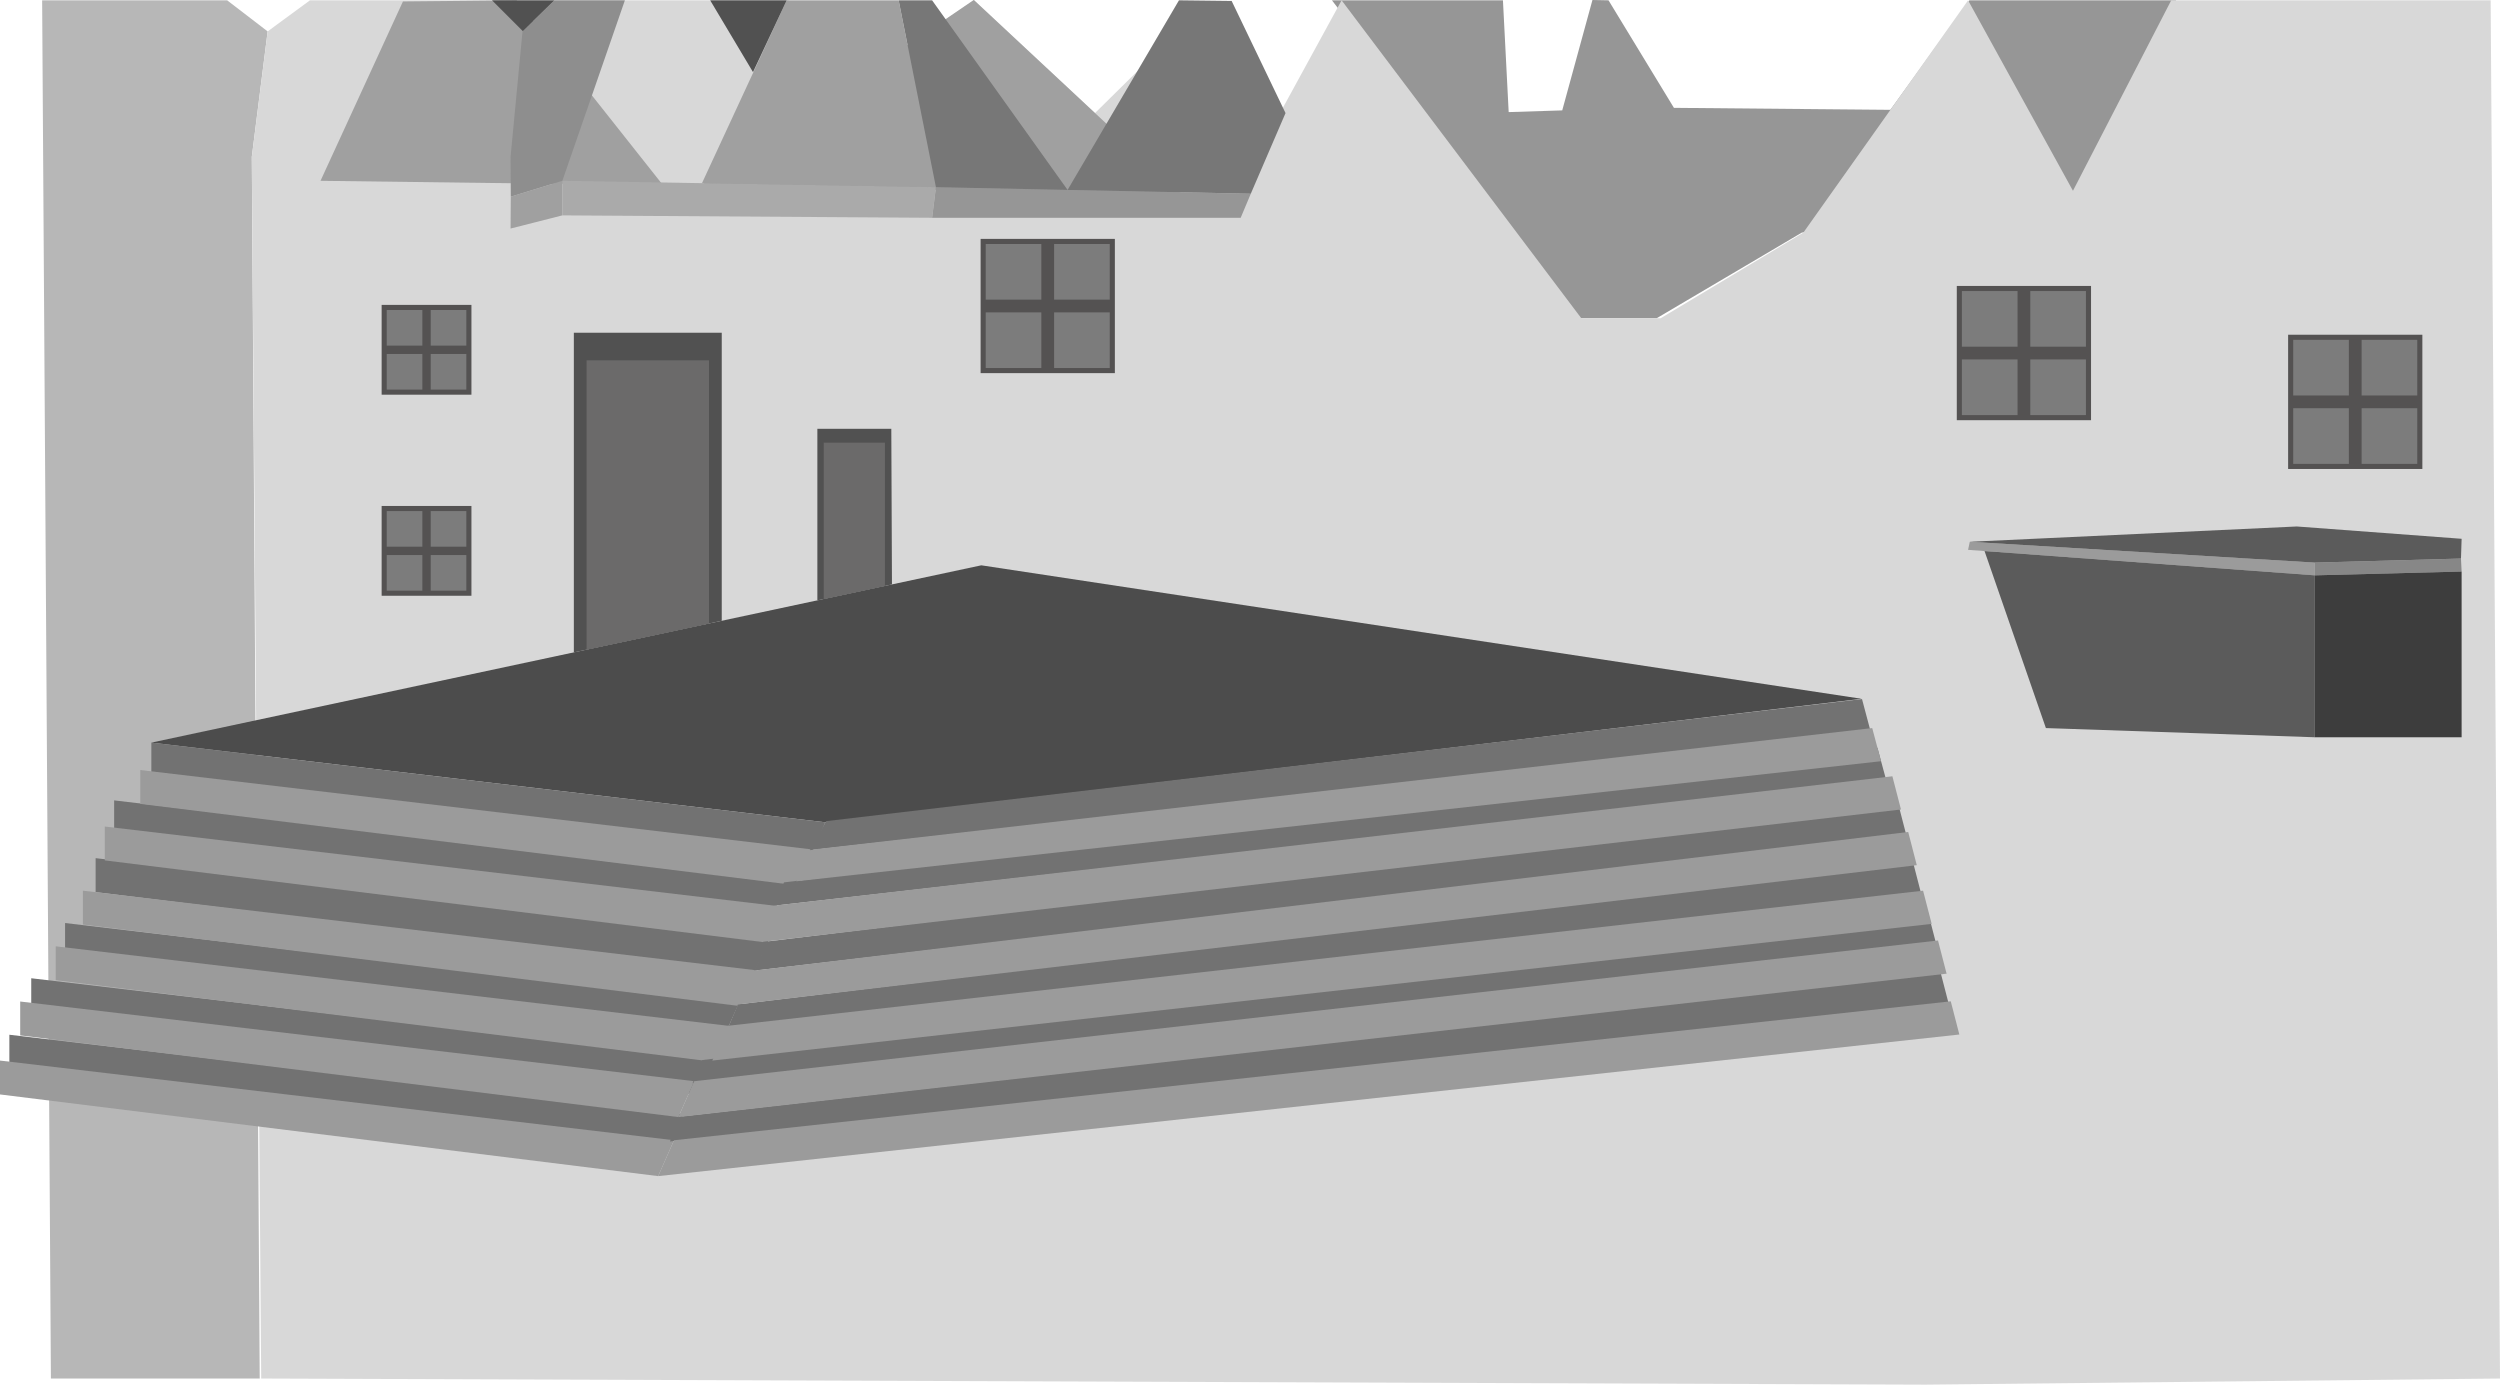 <svg id="Layer_1" data-name="Layer 1" xmlns="http://www.w3.org/2000/svg" viewBox="0 0 1960.77 1085.99"><defs><style>.cls-1{fill:#969696;}.cls-2{fill:#b7b7b7;}.cls-3{fill:#d8d8d8;}.cls-4{fill:#a0a0a0;}.cls-5{fill:#4c4c4c;}.cls-6{fill:#727272;}.cls-7{fill:#9b9b9b;}.cls-8{fill:#878787;}.cls-9{fill:#5b5b5b;}.cls-10{fill:#3d3d3d;}.cls-11{fill:#aaa;}.cls-12{fill:#8e8e8e;}.cls-13{fill:#515151;}.cls-14{fill:#6b6a6a;}.cls-15{fill:#777;}.cls-16{fill:#7c7c7c;stroke:#545252;stroke-miterlimit:10;stroke-width:4px;}.cls-17{fill:#545252;}</style></defs><title>stage</title><polygon class="cls-1" points="1235.98 249.63 1044.66 0.25 1178.77 0.25 1183.27 87.92 1225.27 86.58 1248.97 0 1261.57 0.25 1312.87 84.58 1482.65 86.14 1544.63 0.25 1706.75 0.25 1628.33 149.63 1413.17 182.44 1299.26 249.63 1235.98 249.63"/><polygon class="cls-2" points="39.93 1081.19 203.7 1081.19 197.48 123.06 209.92 24.63 178.16 0.25 33.05 0.25 39.93 1081.19"/><polygon class="cls-3" points="209.92 24.63 243.09 0.25 618.32 0.25 674.29 62.13 734.75 20.14 763.77 0 858.8 88.69 947.86 0.75 1003.91 88.69 1052.23 0.25 1240.25 249.63 1302.44 249.63 1414.38 182.44 1543.58 0.25 1625.84 149.63 1702.91 0.25 1953.44 0.25 1960.77 1081.19 1510.27 1085.99 204.86 1081.19 197.72 154.25 197.48 123.06 209.92 24.63"/><polygon class="cls-4" points="251.38 141.81 316.02 1.16 405.21 0.25 520.01 145.27 251.38 141.81"/><polyline class="cls-4" points="547.71 146.81 763.77 0 925.75 151.09"/><polygon class="cls-5" points="1459.99 548.06 769.65 443.38 118.7 582.44 647.34 644.94 1459.99 548.06"/><polygon class="cls-6" points="118.7 582.44 647.34 644.94 634.9 673.06 118.7 609 118.7 582.44"/><polygon class="cls-6" points="89.52 627.75 618.15 690.25 605.72 718.38 89.52 654.31 89.52 627.75"/><polygon class="cls-6" points="75 673.06 603.64 735.56 591.2 763.69 75 699.63 75 673.06"/><polygon class="cls-6" points="51.04 723.94 579.68 786.44 567.24 814.56 51.04 750.5 51.04 723.94"/><polygon class="cls-6" points="24.5 767.25 553.14 829.75 540.7 857.88 24.5 793.81 24.5 767.25"/><polygon class="cls-6" points="7.34 811.56 535.98 874.06 523.54 902.19 7.34 838.13 7.34 811.56"/><polygon class="cls-7" points="110.04 603.94 638.68 666.44 626.24 694.56 110.04 630.5 110.04 603.94"/><polygon class="cls-7" points="82.18 648.25 610.82 710.75 598.38 738.88 82.18 674.81 82.18 648.25"/><polygon class="cls-7" points="65.01 698.56 593.65 761.06 581.21 789.19 65.01 725.13 65.01 698.56"/><polygon class="cls-7" points="43.7 742.19 572.34 804.69 559.9 832.81 43.7 768.75 43.7 742.19"/><polygon class="cls-7" points="15.84 785.5 544.48 848 532.04 876.13 15.84 812.06 15.84 785.5"/><polygon class="cls-7" points="0 831.81 528.64 894.31 516.2 922.44 0 858.38 0 831.81"/><path class="cls-6" d="M614.34,644.69" transform="translate(33 0.25)"/><polygon class="cls-6" points="647.92 644.03 1460.38 548.25 1467.29 574.25 635.16 666.79 647.92 644.03"/><polygon class="cls-6" points="614.88 692.07 1472.51 586.51 1479.23 611.38 607.12 710.31 614.88 692.07"/><polygon class="cls-6" points="601.41 738.45 1488.6 629.74 1495.34 655.78 591.68 761.23 601.41 738.45"/><polygon class="cls-6" points="578.77 787.76 1500.28 675.78 1507.01 701.82 571.01 806 578.77 787.76"/><polygon class="cls-6" points="550.88 831.39 1511.97 714.85 1518.71 740.89 543.12 849.63 550.88 831.39"/><polygon class="cls-6" points="533.74 875.7 1521.98 762.56 1528.72 788.6 525.41 895.28 533.74 875.7"/><polygon class="cls-7" points="637.61 666.25 1468.4 571.03 1475.31 597.03 624.51 691.21 637.61 666.25"/><polygon class="cls-7" points="607.12 710.31 1484.21 608.84 1490.95 634.88 597.39 738.75 607.12 710.31"/><polygon class="cls-7" points="591.68 761.23 1496.62 652.52 1503.35 678.56 578.77 787.76 591.68 761.23"/><polygon class="cls-7" points="571.01 804.53 1508.29 698.56 1515.03 724.6 558.67 831.81 571.01 804.53"/><polygon class="cls-7" points="544.48 848 1519.99 737.63 1526.73 763.67 532.04 876.13 544.48 848"/><polygon class="cls-7" points="528.64 894.31 1530 785.34 1536.73 811.38 516.2 922.44 528.64 894.31"/><polygon class="cls-7" points="1543.58 431.25 1815.57 451.25 1815.57 441.25 1544.91 424.92 1543.58 431.25"/><polygon class="cls-8" points="1815.57 451.25 1930.67 448.25 1930.17 438.08 1815.57 441.25 1815.57 451.25"/><polygon class="cls-9" points="1544.91 424.92 1801.42 412.92 1930.67 422.58 1930.17 438.08 1815.57 441.25 1544.91 424.92"/><polygon class="cls-9" points="1556.49 432.2 1604.61 571.03 1815.57 578.25 1815.57 451.25 1556.49 432.2"/><polygon class="cls-10" points="1815.57 451.25 1930.67 448.25 1930.67 578.25 1815.57 578.25 1815.57 451.25"/><polygon class="cls-4" points="441.06 141.81 441.06 168.92 400.44 179.25 400.62 154.25 441.06 141.81"/><polygon class="cls-11" points="441.06 141.81 734.06 146.81 731.06 170.81 441.06 168.92 441.06 141.81"/><polygon class="cls-12" points="409.81 24.63 434.81 0.25 490.1 0.25 441.06 141.81 400.62 154.25 400.44 123.06 409.81 24.63"/><polygon class="cls-13" points="385.88 0.25 410.03 24.41 434.81 0.25 385.88 0.25"/><polygon class="cls-4" points="734.06 146.81 704.81 0.25 617 0.25 550.56 143.68 734.06 146.81"/><polygon class="cls-13" points="557 0.25 590.58 56.54 617 0.25 557 0.25"/><polygon class="cls-13" points="450.07 260.96 566.07 260.96 566.07 486.87 450.07 511.65 450.07 260.96"/><polygon class="cls-14" points="460.07 282.63 556.07 282.63 556.07 489 460.07 509.51 460.07 282.63"/><polygon class="cls-1" points="734.06 146.81 981 151.95 973.08 170.81 731.06 170.81 734.06 146.81"/><polygon class="cls-15" points="704.81 0.25 731.06 0.25 837.31 148.96 924.67 0.25 966 0.75 1008.25 88.69 981 151.95 734.06 146.81 704.81 0.25"/><polygon class="cls-13" points="641.06 336.33 699.06 336.33 699.57 458.35 641.06 470.85 641.06 336.33"/><polygon class="cls-14" points="646.06 347.17 694.06 347.17 694.06 459.52 646.06 469.85 646.06 347.17"/><rect class="cls-16" x="771.1" y="189.36" width="101.29" height="101.29"/><rect class="cls-17" x="816.74" y="189.36" width="10" height="101.29"/><rect class="cls-17" x="783.74" y="189.11" width="10" height="101.29" transform="translate(581.99 1028.74) rotate(-90)"/><rect class="cls-16" x="1796.59" y="264.53" width="101.29" height="101.29"/><rect class="cls-17" x="1842.23" y="264.53" width="10" height="101.29"/><rect class="cls-17" x="1809.23" y="264.28" width="10" height="101.29" transform="translate(1532.31 2129.4) rotate(-90)"/><rect class="cls-16" x="301.32" y="241.13" width="66.43" height="66.43"/><rect class="cls-17" x="331.25" y="241.13" width="6.56" height="66.43"/><rect class="cls-17" x="298.25" y="240.88" width="6.56" height="66.43" transform="translate(60.43 575.88) rotate(-90)"/><rect class="cls-16" x="301.32" y="398.83" width="66.43" height="66.43"/><rect class="cls-17" x="331.25" y="398.83" width="6.56" height="66.43"/><rect class="cls-17" x="298.25" y="398.58" width="6.56" height="66.43" transform="translate(-97.26 733.58) rotate(-90)"/><rect class="cls-16" x="1536.73" y="226.27" width="101.29" height="101.29"/><rect class="cls-17" x="1582.38" y="226.27" width="10" height="101.29"/><rect class="cls-17" x="1549.38" y="226.02" width="10" height="101.29" transform="translate(1310.72 1831.29) rotate(-90)"/></svg>